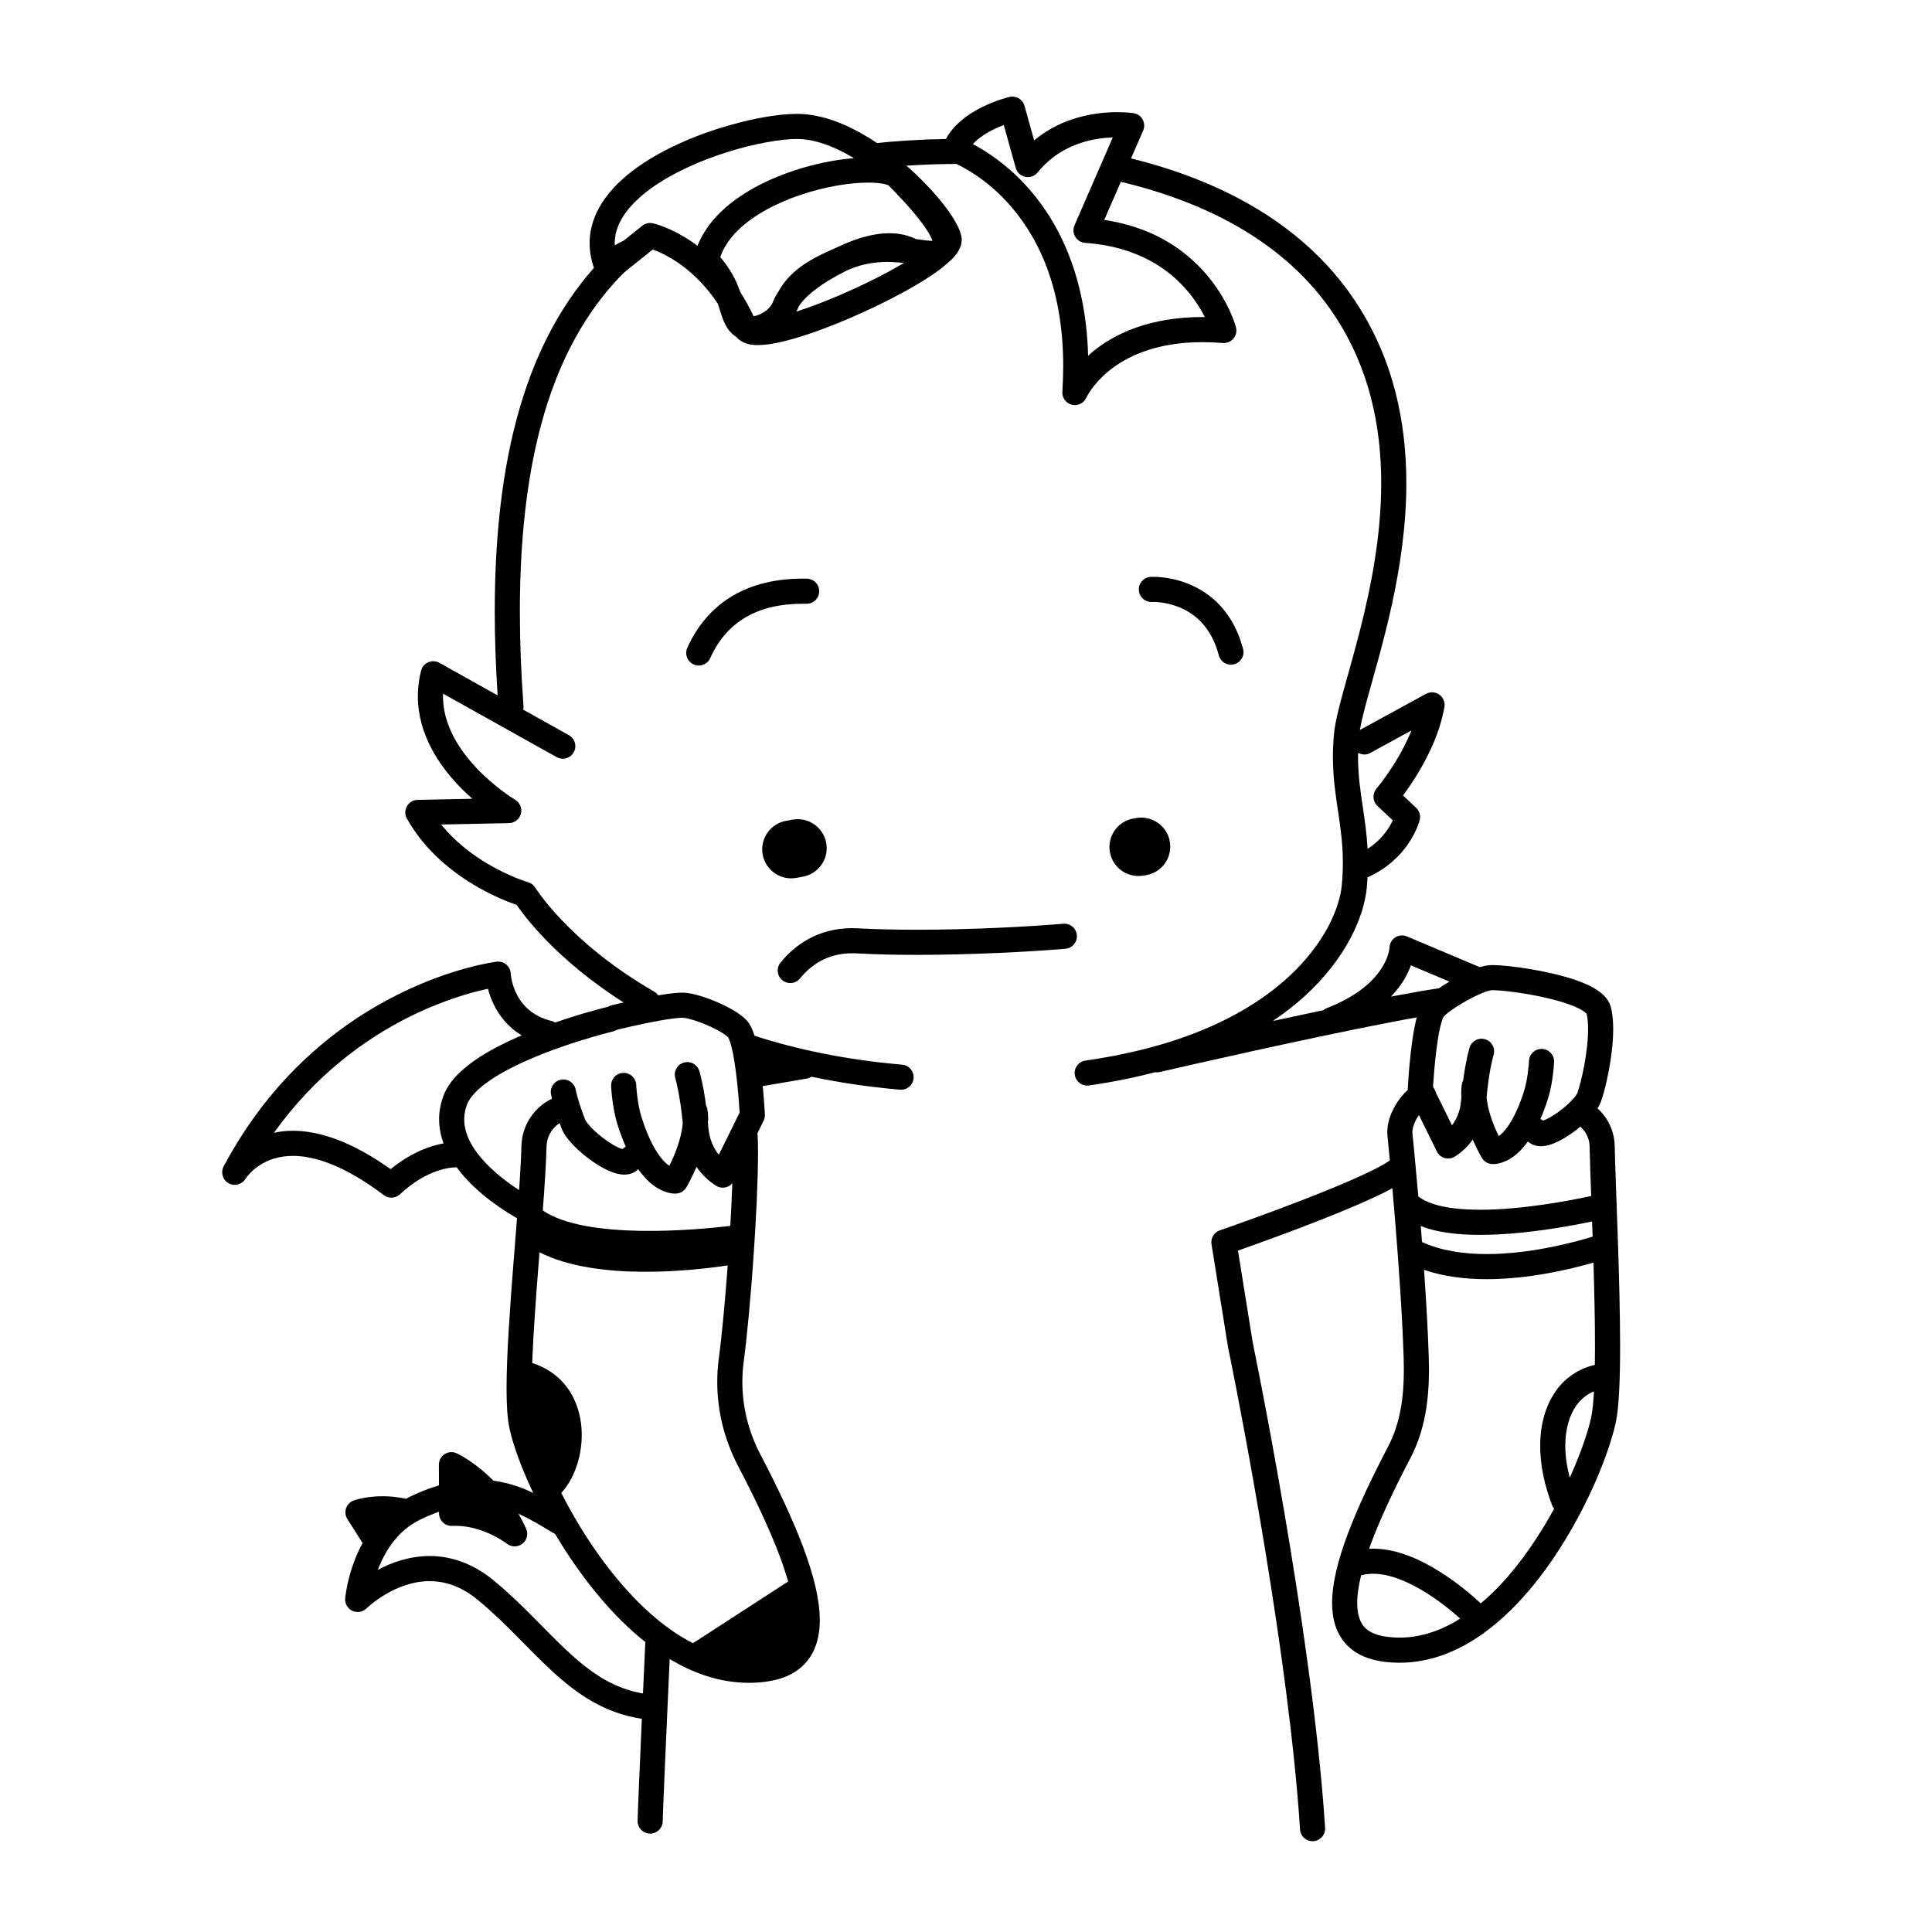 <svg width="200" height="200" viewBox="0 0 200 200" xmlns="http://www.w3.org/2000/svg"><g id="type=nothing, mode=dark"><g id="Group 432527123"><path id="Vector" d="M68.151 168.946C67.434 168.913 66.826 169.468 66.794 170.185L66.793 170.185C66.793 170.186 66.692 172.412 66.561 175.309C65.116 175.054 63.849 174.579 62.663 173.912C60.739 172.83 59.01 171.241 57.186 169.413C55.362 167.589 53.446 165.536 51.11 163.611C48.893 161.777 46.559 161.071 44.474 161.079C42.353 161.083 40.519 161.762 39.118 162.51C39.154 162.416 39.185 162.324 39.224 162.229C39.594 161.315 40.108 160.349 40.801 159.488C41.495 158.626 42.361 157.869 43.468 157.327C44.167 156.985 44.824 156.715 45.45 156.495L45.45 156.666C45.451 157.023 45.597 157.36 45.856 157.605C46.115 157.851 46.459 157.978 46.816 157.96C46.92 157.955 47.028 157.952 47.139 157.952C48.594 157.95 49.951 158.411 50.936 158.888C51.428 159.125 51.825 159.363 52.091 159.538C52.225 159.625 52.326 159.696 52.39 159.742L52.458 159.793L52.471 159.802L52.471 159.802C52.938 160.171 53.602 160.174 54.072 159.809C54.544 159.444 54.706 158.799 54.464 158.254C54.218 157.702 53.949 157.194 53.671 156.709C54.913 157.255 56.081 157.981 57.263 158.689C57.879 159.057 58.677 158.856 59.046 158.24C59.414 157.624 59.213 156.825 58.597 156.457L58.597 156.457C57.424 155.758 56.134 154.942 54.633 154.289C53.567 153.825 52.381 153.457 51.076 153.278C50.699 152.895 50.328 152.554 49.975 152.256C48.511 151.02 47.356 150.482 47.276 150.445C46.874 150.26 46.403 150.293 46.03 150.533C45.658 150.773 45.432 151.187 45.434 151.631L45.441 153.767C44.451 154.058 43.416 154.457 42.325 154.991C42.224 155.04 42.137 155.102 42.038 155.154C41.157 154.963 40.337 154.888 39.624 154.888C37.861 154.889 36.713 155.296 36.613 155.331C36.241 155.465 35.952 155.76 35.825 156.133C35.697 156.507 35.746 156.917 35.957 157.25L37.534 159.734C36.917 160.865 36.51 161.982 36.242 162.92C35.83 164.368 35.739 165.404 35.733 165.464C35.687 166.008 35.985 166.522 36.479 166.753C36.974 166.984 37.559 166.881 37.946 166.496C37.989 166.453 38.753 165.72 39.945 165.024C41.14 164.323 42.744 163.676 44.474 163.679C46.001 163.687 47.651 164.142 49.457 165.618C52.357 168.001 54.675 170.723 57.235 173.07C58.516 174.241 59.863 175.317 61.386 176.177C62.882 177.021 64.553 177.645 66.444 177.932C66.429 178.262 66.414 178.594 66.4 178.928C66.301 181.147 66.203 183.398 66.129 185.162C66.092 186.044 66.061 186.804 66.04 187.378C66.018 187.959 66.005 188.325 66.005 188.513C66.005 189.231 66.587 189.813 67.305 189.813C68.023 189.813 68.605 189.231 68.605 188.513C68.604 188.439 68.616 188.037 68.638 187.476C68.713 185.486 68.901 181.189 69.071 177.394C69.155 175.497 69.235 173.724 69.294 172.426C69.353 171.128 69.391 170.306 69.391 170.304C69.424 169.587 68.868 168.979 68.151 168.946Z"/><path id="Vector_2" d="M143.79 120.185L143.79 120.185C143.45 120.421 142.89 120.74 142.201 121.085C139.776 122.306 135.763 123.893 132.394 125.154C130.707 125.786 129.175 126.34 128.066 126.735C127.512 126.933 127.063 127.091 126.753 127.2C126.443 127.308 126.275 127.366 126.274 127.366C125.677 127.573 125.315 128.177 125.415 128.801L127.12 139.422L127.131 139.479C127.131 139.48 127.226 139.939 127.397 140.789C128.59 146.735 133.444 171.742 134.579 189.383C134.625 190.099 135.243 190.643 135.96 190.597C136.676 190.551 137.22 189.932 137.174 189.216C136.512 178.969 134.638 166.424 132.93 156.418C131.257 146.618 129.745 139.285 129.683 138.98L128.155 129.463C129.513 128.983 132.054 128.073 134.8 127.024C136.827 126.249 138.964 125.4 140.825 124.588C141.756 124.182 142.618 123.785 143.368 123.408C144.121 123.029 144.757 122.676 145.27 122.322C145.86 121.914 146.007 121.104 145.598 120.514C145.19 119.923 144.38 119.776 143.79 120.185Z"/><path id="Vector_3" d="M41.401 123.631C42.868 122.263 44.22 121.577 45.246 121.222C46.271 120.867 46.976 120.847 47.118 120.847L47.136 120.848V120.844C47.182 120.846 47.223 120.829 47.268 120.826C47.984 121.803 48.829 122.674 49.706 123.432C50.993 124.54 52.335 125.421 53.408 126.047C54.028 126.409 54.824 126.2 55.186 125.58C55.547 124.96 55.338 124.163 54.718 123.802C53.426 123.05 51.683 121.863 50.327 120.445C49.648 119.738 49.067 118.977 48.67 118.205C48.272 117.432 48.056 116.662 48.056 115.882C48.056 115.393 48.139 114.895 48.335 114.361C48.477 113.972 48.781 113.512 49.255 113.034C50.079 112.194 51.396 111.328 52.895 110.562C55.144 109.407 57.794 108.451 59.865 107.796C60.901 107.468 61.794 107.213 62.425 107.042C62.741 106.956 62.991 106.891 63.16 106.848L63.353 106.799L63.415 106.784C64.113 106.616 64.542 105.914 64.374 105.216C64.206 104.518 63.504 104.088 62.806 104.256L62.806 104.256C62.779 104.263 60.417 104.831 57.462 105.853C57.362 105.797 57.266 105.735 57.15 105.707L57.149 105.707C56.065 105.443 55.301 105.008 54.719 104.509C53.851 103.763 53.383 102.828 53.133 102.058C53.009 101.675 52.942 101.339 52.908 101.109C52.89 100.995 52.881 100.906 52.876 100.852L52.872 100.797H52.871C52.858 100.435 52.693 100.091 52.418 99.857C52.143 99.621 51.777 99.51 51.418 99.554C51.314 99.567 46.803 100.116 41.022 103.035C35.245 105.95 28.189 111.268 23.152 120.748C22.821 121.371 23.048 122.146 23.664 122.492C24.276 122.835 25.05 122.628 25.412 122.028L25.413 122.029L25.482 121.928C25.648 121.695 26.118 121.115 26.904 120.61C27.694 120.105 28.783 119.66 30.321 119.657C32.446 119.656 35.526 120.54 39.73 123.718C40.233 124.099 40.94 124.062 41.401 123.631ZM28.36 117.263C32.681 111.223 37.819 107.569 42.194 105.355C44.898 103.989 47.307 103.18 49.027 102.715C49.609 102.557 50.104 102.442 50.513 102.355C50.64 102.841 50.833 103.414 51.132 104.021C51.534 104.836 52.135 105.714 53.021 106.478C53.313 106.731 53.648 106.962 54.002 107.181C52.496 107.823 51 108.561 49.685 109.405C48.835 109.953 48.059 110.545 47.404 111.207C46.753 111.869 46.213 112.606 45.896 113.462C45.596 114.273 45.455 115.09 45.456 115.882C45.456 116.756 45.633 117.587 45.917 118.367C45.488 118.443 44.977 118.564 44.397 118.764C43.263 119.155 41.882 119.85 40.436 121.029C36.345 118.12 32.999 117.058 30.321 117.057C29.612 117.056 28.962 117.136 28.36 117.263Z"/><path id="Vector_4" d="M153.513 100.258L153.513 100.258L145.647 96.937C145.246 96.767 144.791 96.809 144.428 97.047C144.07 97.282 143.854 97.675 143.844 98.103H143.841L143.839 98.134C143.822 98.323 143.704 99.279 142.858 100.481C142.009 101.682 140.421 103.173 137.286 104.386C137.172 104.43 137.082 104.505 136.989 104.576C135.238 104.942 133.473 105.32 131.766 105.69C132.965 104.883 134.042 104.044 134.99 103.185C137.207 101.179 138.763 99.085 139.799 97.127C140.835 95.167 141.355 93.353 141.493 91.855C141.526 91.5 141.546 91.161 141.564 90.824C143.609 89.911 144.947 88.558 145.752 87.389C146.659 86.075 146.939 84.996 146.967 84.891C147.083 84.433 146.941 83.95 146.597 83.626L145.236 82.347C145.624 81.826 146.119 81.124 146.645 80.272C147.778 78.43 149.045 75.936 149.525 73.189C149.609 72.699 149.404 72.2 149 71.911C148.595 71.621 148.056 71.589 147.62 71.827L140.774 75.57C140.917 74.735 141.197 73.603 141.565 72.267C142.98 67.08 145.58 58.863 145.583 50.015C145.585 43.782 144.28 37.189 140.303 31.189C137.502 26.959 133.752 23.701 129.493 21.243C125.676 19.041 121.448 17.476 117.084 16.398L118.339 13.516C118.5 13.146 118.48 12.725 118.286 12.371C118.092 12.017 117.746 11.775 117.347 11.713C117.295 11.705 116.666 11.609 115.679 11.609C114.477 11.61 112.74 11.749 110.872 12.392C109.608 12.827 108.282 13.512 107.054 14.533L106.055 10.951C105.869 10.282 105.186 9.877 104.51 10.034C104.45 10.049 103.183 10.341 101.698 11.07C100.955 11.437 100.155 11.914 99.422 12.549C98.849 13.048 98.317 13.657 97.918 14.388C95.248 14.432 92.68 14.595 90.288 14.855C89.574 14.933 89.059 15.575 89.137 16.289C89.215 17.003 89.856 17.518 90.57 17.441L90.57 17.44C93.197 17.154 96.043 16.982 99.007 16.972C100.023 17.451 102.167 18.642 104.285 20.952C107.165 24.107 110.053 29.297 110.063 37.882C110.063 38.737 110.033 39.626 109.973 40.551C109.931 41.181 110.35 41.751 110.964 41.899C111.575 42.048 112.203 41.736 112.457 41.162L112.459 41.162L112.485 41.109C112.633 40.811 113.414 39.387 115.241 38.05C117.073 36.715 119.948 35.425 124.489 35.419C125.151 35.419 125.848 35.447 126.582 35.508C127.001 35.542 127.413 35.371 127.684 35.048C127.955 34.726 128.053 34.291 127.947 33.883C127.913 33.767 127.238 31.209 124.963 28.5C123.825 27.148 122.281 25.763 120.23 24.666C118.593 23.79 116.619 23.117 114.313 22.765L116.03 18.821C120.357 19.854 124.513 21.37 128.193 23.495C132.166 25.79 135.585 28.776 138.135 32.625C141.764 38.103 142.981 44.132 142.983 50.015C142.984 55.577 141.882 60.981 140.717 65.511C140.135 67.777 139.538 69.825 139.057 71.58C138.577 73.342 138.208 74.787 138.094 75.979C138.018 76.814 137.984 77.598 137.984 78.341C137.984 80.474 138.257 82.259 138.513 83.972C138.77 85.688 139.012 87.334 139.012 89.307C139.012 90.027 138.98 90.79 138.904 91.619C138.807 92.707 138.394 94.228 137.501 95.91C134.82 100.955 127.903 107.571 112.366 109.791C111.656 109.891 111.161 110.55 111.262 111.261C111.363 111.971 112.021 112.466 112.732 112.365C115.203 112.014 117.471 111.548 119.565 110.996C119.712 111.014 119.863 111.018 120.016 110.983L120.016 110.983C120.02 110.982 121.358 110.672 123.501 110.187C126.715 109.46 131.727 108.341 136.692 107.294C141.653 106.248 146.583 105.273 149.567 104.841C150.277 104.738 150.77 104.078 150.667 103.368C150.564 102.657 149.904 102.165 149.194 102.268C147.783 102.473 145.988 102.788 143.989 103.168C144.536 102.596 144.978 102.026 145.309 101.485C145.657 100.918 145.89 100.396 146.057 99.932L152.501 102.653C153.163 102.932 153.925 102.623 154.205 101.961C154.484 101.3 154.174 100.537 153.513 100.258ZM124.17 31.831C124.39 32.187 124.571 32.52 124.727 32.83C124.65 32.829 124.564 32.82 124.489 32.82C119.024 32.812 115.381 34.56 113.166 36.369C112.976 36.523 112.81 36.676 112.641 36.829C112.412 28.108 109.257 22.439 106.044 19.026C104.026 16.876 102.019 15.603 100.714 14.919C100.842 14.78 100.977 14.643 101.128 14.511C101.881 13.853 102.896 13.341 103.712 13.02C103.784 12.992 103.844 12.972 103.912 12.946L104.853 16.319C104.858 16.336 104.861 16.353 104.866 16.37L105.149 17.384C105.281 17.856 105.662 18.212 106.142 18.309C106.621 18.407 107.111 18.23 107.417 17.847C107.666 17.537 107.927 17.26 108.194 17C108.213 16.982 108.231 16.965 108.249 16.946C109.328 15.914 110.532 15.262 111.72 14.85C113.001 14.407 114.235 14.26 115.195 14.225L111.232 23.327C111.064 23.714 111.094 24.16 111.313 24.52C111.532 24.881 111.913 25.113 112.334 25.143C115.104 25.337 117.276 26.036 119.003 26.959C121.59 28.343 123.199 30.254 124.17 31.831ZM141.832 77.955L146.114 75.614C145.625 76.825 145.018 77.962 144.433 78.906C143.917 79.743 143.425 80.433 143.065 80.909C142.885 81.148 142.739 81.333 142.639 81.455L142.526 81.593L142.499 81.624L142.494 81.631C142.041 82.156 142.083 82.95 142.588 83.426L144.182 84.924C144.03 85.248 143.806 85.656 143.484 86.091C143.042 86.685 142.429 87.322 141.57 87.876C141.486 86.303 141.282 84.912 141.084 83.586C140.826 81.868 140.584 80.251 140.584 78.341C140.584 78.209 140.591 78.068 140.594 77.933C140.969 78.138 141.428 78.176 141.832 77.955Z"/><path id="Vector_5" d="M93.39 110.214C87.474 109.706 82.379 108.608 78.013 107.19C77.33 106.968 76.596 107.342 76.374 108.025C76.153 108.708 76.526 109.441 77.21 109.663L77.209 109.663C77.506 109.759 77.815 109.85 78.118 109.943C77.424 110.075 76.958 110.736 77.078 111.435C77.198 112.143 77.87 112.619 78.578 112.498L83.52 111.653C83.699 111.622 83.862 111.555 84.006 111.462C86.835 112.058 89.88 112.522 93.168 112.804C93.883 112.866 94.513 112.336 94.574 111.621C94.635 110.905 94.106 110.275 93.39 110.214Z"/><path id="Vector_6" d="M49.465 91.837C51.24 92.852 52.749 93.424 53.48 93.674C54.487 95.139 58.384 100.267 66.417 104.902C67.039 105.26 67.834 105.047 68.192 104.425C68.551 103.803 68.338 103.008 67.716 102.65C63.263 100.081 60.172 97.363 58.2 95.301C57.215 94.27 56.51 93.403 56.056 92.802C55.83 92.502 55.666 92.268 55.561 92.114L55.448 91.943L55.424 91.905L55.42 91.899L55.42 91.899C55.249 91.621 54.983 91.418 54.67 91.328L54.661 91.325C54.508 91.281 52.695 90.722 50.55 89.461C48.924 88.508 47.124 87.157 45.67 85.354L52.693 85.209C53.273 85.197 53.777 84.801 53.924 84.239C54.071 83.677 53.827 83.084 53.326 82.789L53.314 82.782C53.137 82.678 51.198 81.48 49.364 79.546C48.446 78.58 47.556 77.433 46.91 76.17C46.263 74.904 45.857 73.535 45.856 72.067C45.856 71.983 45.87 71.895 45.872 71.811L57.625 78.377C58.251 78.728 59.043 78.504 59.394 77.877C59.744 77.25 59.52 76.458 58.893 76.108L58.893 76.108L54.163 73.464C54.175 73.374 54.204 73.288 54.197 73.193L54.197 73.193C53.941 69.689 53.816 66.401 53.816 63.316C53.816 54.609 54.812 47.529 56.658 41.786C58.506 36.044 61.188 31.639 64.606 28.201L64.608 28.199L64.645 28.162C64.946 27.851 65.245 27.561 65.555 27.28C66.086 26.797 66.126 25.975 65.643 25.444C65.16 24.912 64.338 24.873 63.807 25.356C63.469 25.663 63.14 25.982 62.815 26.317L62.814 26.317L62.794 26.336L62.769 26.36C59.036 30.108 56.134 34.915 54.183 40.99C52.231 47.068 51.217 54.413 51.216 63.316C51.216 66.052 51.318 68.945 51.514 71.984L45.483 68.614C45.13 68.417 44.705 68.396 44.334 68.555C43.963 68.715 43.687 69.039 43.588 69.431C43.361 70.331 43.256 71.214 43.257 72.067C43.256 74.085 43.837 75.921 44.674 77.505C45.836 79.701 47.468 81.423 48.896 82.687L43.228 82.804C42.772 82.813 42.353 83.062 42.127 83.458C41.9 83.854 41.898 84.341 42.121 84.739C44.059 88.188 47.018 90.433 49.465 91.837Z"/><path id="Vector_7" d="M82.039 84.852L81.362 84.975C79.732 85.274 78.653 86.837 78.952 88.467C79.251 90.097 80.814 91.176 82.444 90.877L83.121 90.753C84.75 90.454 85.829 88.891 85.53 87.261C85.232 85.632 83.669 84.553 82.039 84.852Z"/><path id="Vector_8" d="M117.381 84.723C115.744 84.982 114.628 86.519 114.887 88.155C115.146 89.792 116.683 90.908 118.319 90.649L118.615 90.602C120.252 90.343 121.368 88.806 121.109 87.17C120.85 85.533 119.313 84.417 117.677 84.676L117.381 84.723Z"/><path id="Vector_9" d="M110.073 95.626C106.405 95.936 100.429 96.247 94.856 96.247C92.749 96.247 90.698 96.203 88.856 96.099L88.859 96.099C88.642 96.086 88.431 96.081 88.227 96.081C86.462 96.079 84.944 96.521 83.711 97.195C82.475 97.868 81.523 98.759 80.802 99.643C80.349 100.199 80.432 101.018 80.988 101.472C81.545 101.926 82.364 101.843 82.818 101.286L82.817 101.286C83.372 100.606 84.076 99.956 84.954 99.478C85.835 99.001 86.888 98.683 88.227 98.681C88.385 98.681 88.544 98.685 88.706 98.695L88.709 98.695C90.618 98.802 92.712 98.847 94.856 98.847C100.526 98.847 106.54 98.533 110.291 98.217C111.006 98.156 111.537 97.527 111.477 96.812C111.417 96.097 110.788 95.566 110.073 95.626Z"/><path id="Vector_10" d="M119.269 62.313V62.315L119.378 62.312C119.787 62.309 121.202 62.384 122.601 63.101C123.304 63.459 124.007 63.968 124.631 64.716C125.253 65.466 125.804 66.46 126.169 67.838C126.353 68.532 127.064 68.947 127.758 68.763C128.452 68.58 128.867 67.868 128.683 67.174L128.683 67.174C128.232 65.463 127.502 64.1 126.629 63.053C125.319 61.477 123.717 60.636 122.362 60.2C121.002 59.764 119.874 59.714 119.378 59.713C119.225 59.713 119.131 59.718 119.104 59.72C118.388 59.768 117.845 60.387 117.894 61.104C117.941 61.817 118.556 62.356 119.269 62.313Z"/><path id="Vector_11" d="M83.095 62.499C83.221 62.499 83.347 62.5 83.473 62.503C84.191 62.52 84.786 61.951 84.803 61.234C84.82 60.516 84.251 59.921 83.534 59.904L83.534 59.904C83.386 59.9 83.24 59.899 83.095 59.899C80.361 59.898 77.911 60.464 75.863 61.668C73.813 62.868 72.208 64.706 71.15 67.061C70.855 67.715 71.147 68.485 71.801 68.781C72.456 69.075 73.226 68.784 73.521 68.13C74.397 66.196 75.613 64.835 77.18 63.909C78.749 62.987 80.712 62.5 83.095 62.499Z"/><path id="Vector_12" d="M154.167 99.917L154.164 99.917H154.167L154.167 99.917Z"/><path id="Vector_13" d="M99.524 24.492L99.521 24.476C99.4 23.899 99.153 23.391 98.82 22.818C98.236 21.827 97.357 20.692 96.255 19.501C94.601 17.718 92.454 15.83 90.087 14.353C87.72 12.885 85.131 11.797 82.514 11.788C80.947 11.79 78.918 12.091 76.683 12.65C73.336 13.495 69.565 14.92 66.524 16.941C65.005 17.954 63.663 19.119 62.668 20.485C61.675 21.844 61.035 23.439 61.037 25.18C61.036 26.198 61.26 27.252 61.708 28.303C61.709 28.308 61.71 28.312 61.711 28.317C61.713 28.321 61.716 28.325 61.718 28.329C61.727 28.352 61.734 28.375 61.744 28.398C61.759 28.433 61.782 28.461 61.8 28.494C61.825 28.54 61.848 28.585 61.877 28.627C61.904 28.665 61.936 28.698 61.966 28.732C62.003 28.773 62.038 28.815 62.079 28.852C62.112 28.88 62.149 28.903 62.185 28.929C62.23 28.961 62.274 28.995 62.324 29.021C62.366 29.044 62.412 29.059 62.456 29.076C62.498 29.093 62.537 29.116 62.581 29.128C62.59 29.131 62.598 29.13 62.606 29.132C62.612 29.134 62.618 29.137 62.624 29.139C62.663 29.149 62.703 29.148 62.743 29.154C62.799 29.162 62.855 29.174 62.91 29.175C62.945 29.176 62.978 29.169 63.013 29.167C63.08 29.163 63.146 29.16 63.211 29.146C63.231 29.142 63.249 29.132 63.269 29.127C63.44 29.081 63.605 29.007 63.748 28.892L64.859 28.002L67.577 25.828C68.213 26.06 69.323 26.547 70.593 27.482C71.777 28.355 73.096 29.622 74.306 31.431C74.387 31.673 74.463 31.912 74.537 32.149C74.705 32.673 74.861 33.193 75.153 33.726C75.381 34.152 75.757 34.589 76.251 34.897C76.322 34.981 76.393 35.065 76.473 35.131C76.797 35.403 77.144 35.538 77.472 35.618C77.802 35.697 78.127 35.723 78.463 35.724C79.214 35.722 80.036 35.59 80.959 35.376C84.165 34.623 88.591 32.806 92.321 30.885C94.183 29.923 95.858 28.94 97.122 28.02C97.568 27.693 97.945 27.375 98.289 27.053C98.438 26.945 98.573 26.814 98.693 26.666C98.698 26.66 98.705 26.655 98.71 26.649C98.922 26.414 99.11 26.174 99.266 25.889C99.418 25.606 99.552 25.266 99.555 24.832C99.555 24.725 99.547 24.612 99.524 24.492ZM86.74 25.561C85.677 26.031 84.458 26.56 83.31 27.318C82.249 28.019 81.243 28.957 80.557 30.226C80.293 30.626 80.1 31.009 79.971 31.364C79.95 31.4 79.934 31.439 79.912 31.475C79.729 31.769 79.516 32.024 79.196 32.239C79.125 32.286 78.922 32.42 78.648 32.545C78.433 32.646 78.201 32.707 78.013 32.731C77.585 31.83 77.129 31.002 76.647 30.256C76.331 29.372 75.873 28.331 75.072 27.251C74.884 26.997 74.714 26.791 74.558 26.621C74.902 25.627 75.514 24.704 76.381 23.851C77.98 22.274 80.396 21.002 82.901 20.164C85.401 19.32 87.995 18.901 89.867 18.904C90.42 18.904 90.908 18.94 91.297 19.004C91.59 19.05 91.801 19.114 91.96 19.175C93.844 21.072 95.048 22.495 95.744 23.506C96.105 24.027 96.33 24.438 96.453 24.729C96.49 24.817 96.502 24.87 96.523 24.934C96.163 24.932 95.559 24.85 94.826 24.75C94.123 24.403 93.196 24.14 92.055 24.144C90.63 24.145 88.891 24.54 86.772 25.549C86.761 25.554 86.751 25.557 86.74 25.561ZM67.589 23.113C67.204 23.027 66.801 23.12 66.493 23.366L64.587 24.89L63.649 25.396C63.645 25.325 63.637 25.251 63.637 25.18C63.638 24.442 63.81 23.745 64.145 23.049C64.727 21.834 65.843 20.634 67.316 19.558C69.52 17.941 72.486 16.621 75.323 15.735C78.154 14.843 80.892 14.382 82.514 14.387C83.929 14.384 85.556 14.87 87.188 15.698C87.593 15.902 87.997 16.133 88.398 16.374C85.651 16.593 82.349 17.385 79.347 18.789C77.572 19.624 75.907 20.676 74.56 21.995C73.553 22.982 72.72 24.135 72.204 25.448C72.008 25.302 71.81 25.153 71.619 25.024C69.43 23.54 67.705 23.14 67.589 23.113ZM84.684 31.464C83.906 31.762 83.156 32.025 82.444 32.254C82.562 32.015 82.65 31.814 82.713 31.68C82.787 31.568 82.871 31.448 82.977 31.315C83.615 30.525 84.916 29.398 87.431 28.118C87.568 28.048 87.696 27.99 87.828 27.926C89.266 27.303 90.617 27.117 91.874 27.115C92.47 27.115 93.032 27.163 93.577 27.222C93.269 27.405 92.953 27.59 92.619 27.776C90.266 29.088 87.346 30.448 84.684 31.464Z"/><path id="Vector_14" d="M83.151 160.175C82.077 157.309 80.554 154.082 78.706 150.546C77.487 148.218 76.849 145.649 76.849 143.056C76.849 142.356 76.895 141.656 76.989 140.96C77.681 135.78 78.468 124.97 78.471 119.379C78.471 118.673 78.458 118.048 78.43 117.518C78.392 116.801 77.78 116.25 77.064 116.288C76.346 116.326 75.796 116.938 75.834 117.655C75.858 118.119 75.871 118.705 75.871 119.379C75.872 121.34 75.766 124.035 75.601 126.907C71.969 127.335 60.673 128.367 56.19 125.306C56.382 122.761 56.534 120.461 56.575 118.71C56.606 117.39 57.489 116.243 58.735 115.909C59.428 115.721 59.838 115.008 59.651 114.315C59.464 113.622 58.751 113.212 58.058 113.399L58.057 113.399C55.667 114.047 54.032 116.205 53.976 118.65C53.912 121.465 53.529 125.99 53.161 130.66C52.794 135.337 52.44 140.162 52.44 143.717C52.442 145.394 52.51 146.774 52.736 147.842C53.135 149.691 54.045 152.173 55.39 154.94C57.409 159.08 60.395 163.812 64.129 167.58C65.998 169.463 68.056 171.106 70.296 172.292C72.534 173.477 74.966 174.204 77.523 174.204C78.091 174.204 78.664 174.168 79.24 174.095C80.135 173.98 80.942 173.762 81.659 173.421C82.736 172.917 83.596 172.104 84.12 171.101C84.65 170.098 84.863 168.95 84.863 167.716C84.857 165.544 84.221 163.045 83.151 160.175ZM69.598 168.824C65.822 166.216 62.456 162.026 59.947 157.873C59.267 156.75 58.655 155.633 58.105 154.55C61.197 151.186 61.459 143.165 55.094 141.093C55.205 138.06 55.473 134.423 55.753 130.864C55.786 130.452 55.818 130.043 55.851 129.634C61.858 132.715 72.091 131.488 75.332 130.993C75.061 134.709 74.725 138.297 74.413 140.613C74.302 141.426 74.249 142.242 74.249 143.056C74.249 146.076 74.993 149.058 76.402 151.751C78.221 155.229 79.702 158.377 80.716 161.087C81.066 162.018 81.355 162.894 81.589 163.716L71.737 170.104C71.014 169.735 70.3 169.31 69.598 168.824Z"/><path id="Vector_15" d="M167.153 118.604C167.106 116.659 166.021 114.908 164.337 114.014C163.703 113.677 162.916 113.919 162.58 114.554C162.243 115.188 162.485 115.975 163.119 116.311L163.119 116.311C163.962 116.756 164.531 117.658 164.553 118.664C164.585 120.023 164.648 121.804 164.72 123.81C162.403 124.312 157.506 125.236 153.248 125.232C151.792 125.233 150.416 125.124 149.276 124.875C148.194 124.643 147.354 124.275 146.821 123.848C146.535 120.536 146.289 118.041 146.217 117.322L146.217 117.318L146.21 117.2C146.195 116.758 146.487 115.981 146.893 115.421C147.088 115.14 147.306 114.908 147.456 114.787L147.589 114.695L147.585 114.688C148.197 114.582 148.671 114.073 148.671 113.431C148.671 112.713 148.089 112.131 147.371 112.131C146.997 112.134 146.708 112.236 146.463 112.351C146.037 112.56 145.709 112.837 145.393 113.161C144.926 113.647 144.507 114.247 144.179 114.927C143.855 115.608 143.615 116.368 143.611 117.2C143.611 117.33 143.617 117.458 143.63 117.585L143.63 117.581C143.804 119.314 145.026 131.772 145.308 140.604C145.32 141.002 145.327 141.399 145.327 141.793C145.328 144.653 144.95 147.354 143.709 149.723C141.966 153.056 140.529 156.099 139.516 158.805C138.506 161.513 137.904 163.875 137.898 165.937C137.899 166.719 137.989 167.463 138.198 168.159C138.508 169.203 139.12 170.142 140.006 170.805C140.889 171.472 141.993 171.859 143.262 172.021C143.808 172.091 144.35 172.125 144.886 172.125C148.104 172.125 151.049 170.897 153.615 169.042C157.47 166.251 160.574 162.048 162.892 157.934C165.205 153.808 166.713 149.801 167.27 147.226C167.449 146.376 167.55 145.28 167.619 143.943C167.686 142.611 167.713 141.052 167.713 139.359C167.712 132.393 167.256 123.101 167.153 118.604ZM148.723 127.415C150.125 127.719 151.665 127.832 153.248 127.832C157.582 127.829 162.267 126.98 164.814 126.446C164.832 126.963 164.85 127.485 164.868 128.016C162.717 128.676 158.277 129.824 153.907 129.82C151.503 129.823 149.145 129.463 147.206 128.575C147.163 128.013 147.12 127.46 147.076 126.918C147.601 127.12 148.148 127.289 148.723 127.415ZM144.886 169.525C144.461 169.525 144.029 169.498 143.592 169.442C142.961 169.362 142.462 169.215 142.076 169.032C141.498 168.751 141.162 168.418 140.905 167.945C140.653 167.471 140.498 166.812 140.498 165.937C140.495 165.139 140.636 164.171 140.9 163.074C140.91 163.071 140.921 163.074 140.931 163.072L140.931 163.071C141.317 162.965 141.721 162.915 142.146 162.915C143.892 162.899 146.021 163.835 147.828 165.005C149.194 165.879 150.378 166.858 151.153 167.548C150.893 167.71 150.635 167.882 150.372 168.026C148.619 168.984 146.796 169.524 144.886 169.525ZM155.323 164.056C154.671 164.751 153.989 165.388 153.292 165.979C152.485 165.232 151.031 163.971 149.231 162.816C147.203 161.528 144.75 160.33 142.146 160.315C142.01 160.315 141.873 160.333 141.736 160.34C141.81 160.129 141.869 159.933 141.951 159.716C142.905 157.167 144.3 154.203 146.013 150.928C147.531 148.021 147.927 144.868 147.927 141.793C147.927 141.366 147.919 140.942 147.906 140.522C147.816 137.698 147.632 134.528 147.418 131.455C149.493 132.164 151.724 132.418 153.907 132.42C158.282 132.416 162.502 131.409 164.955 130.702C165.044 133.672 165.113 136.695 165.113 139.359C165.113 140.032 165.107 140.673 165.098 141.292C163.386 141.68 161.945 142.688 160.991 144.096C159.954 145.613 159.44 147.543 159.439 149.689C159.44 151.613 159.853 153.719 160.711 155.914C160.751 156.017 160.822 156.095 160.883 156.181C159.374 158.939 157.493 161.748 155.323 164.056ZM162.561 152.828C162.541 152.872 162.517 152.919 162.497 152.963C162.196 151.792 162.039 150.686 162.039 149.689C162.039 147.956 162.46 146.548 163.136 145.565C163.633 144.851 164.247 144.345 165.009 144.036C164.946 145.192 164.846 146.134 164.727 146.682C164.418 148.133 163.673 150.364 162.561 152.828Z"/><path id="Vector_16" d="M166.748 104.243C166.571 103.602 166.18 103.158 165.773 102.814C165.047 102.217 164.152 101.823 163.143 101.466C161.634 100.943 159.873 100.563 158.292 100.302C157.502 100.172 156.759 100.074 156.118 100.007C155.475 99.94 154.944 99.904 154.528 99.903C154.402 99.903 154.286 99.907 154.168 99.917C153.53 99.978 152.953 100.187 152.302 100.456C151.341 100.863 150.295 101.435 149.39 102.017C148.938 102.309 148.524 102.602 148.168 102.891C147.811 103.191 147.519 103.442 147.248 103.852C147.026 104.211 146.891 104.568 146.766 104.964C146.553 105.651 146.396 106.45 146.264 107.292C145.874 109.807 145.734 112.694 145.732 112.718C145.721 112.937 145.767 113.159 145.864 113.356L148.746 119.203C148.904 119.523 149.182 119.761 149.523 119.869C149.864 119.976 150.228 119.939 150.54 119.767C150.635 119.713 151.359 119.304 152.129 118.398C152.239 118.27 152.349 118.127 152.458 117.977C152.941 119.08 153.386 119.835 153.404 119.867C153.616 120.226 153.988 120.46 154.403 120.499L154.569 120.506C155.016 120.516 156.054 120.332 157.122 119.357C157.469 119.043 157.82 118.645 158.167 118.164C158.264 118.252 158.366 118.333 158.477 118.394C158.838 118.6 159.202 118.655 159.511 118.655C159.876 118.654 160.194 118.583 160.502 118.486C161.038 118.315 161.551 118.053 162.067 117.74C162.836 117.268 163.593 116.678 164.237 116.062C164.558 115.754 164.85 115.439 165.102 115.116C165.353 114.789 165.568 114.465 165.723 114.056L165.724 114.054C165.99 113.323 166.29 112.17 166.546 110.813C166.799 109.461 166.997 107.938 166.998 106.532C166.997 105.727 166.937 104.959 166.748 104.243ZM163.991 110.334C163.761 111.568 163.464 112.67 163.283 113.158L163.284 113.156C163.284 113.186 163.085 113.518 162.765 113.853C162.288 114.372 161.56 114.979 160.879 115.415C160.539 115.634 160.21 115.812 159.949 115.921C159.854 115.961 159.785 115.981 159.714 116.003C159.637 115.938 159.557 115.876 159.467 115.831C159.735 115.218 159.995 114.531 160.242 113.749C160.527 112.844 160.677 111.914 160.766 111.192C160.855 110.472 160.877 109.964 160.878 109.94C160.909 109.222 160.353 108.616 159.636 108.585C158.919 108.553 158.312 109.11 158.281 109.827L158.277 109.892C158.262 110.225 158.135 111.807 157.763 112.966C156.921 115.634 155.992 116.879 155.381 117.426C155.299 117.5 155.223 117.56 155.152 117.613C155.011 117.322 154.853 116.981 154.698 116.604C154.306 115.668 153.967 114.527 153.892 113.575C154.013 112.248 154.181 111.178 154.327 110.44C154.41 110.021 154.484 109.703 154.537 109.495C154.563 109.391 154.584 109.315 154.597 109.267L154.612 109.216L154.614 109.208L154.615 109.206L154.614 109.206C154.822 108.52 154.435 107.795 153.749 107.586C153.062 107.377 152.336 107.764 152.127 108.451L152.127 108.451C152.109 108.51 151.748 109.724 151.467 111.844C151.423 111.942 151.369 112.034 151.349 112.145L151.349 112.144C151.287 112.492 151.262 112.84 151.262 113.186C151.262 113.296 151.283 113.403 151.288 113.512C151.276 113.65 151.262 113.776 151.251 113.92C151.158 115.11 150.743 115.917 150.31 116.494L148.348 112.513C148.387 111.85 148.495 110.273 148.691 108.708C148.792 107.908 148.916 107.111 149.059 106.465C149.13 106.142 149.207 105.858 149.279 105.64C149.348 105.428 149.42 105.282 149.443 105.247L149.447 105.242C149.515 105.153 149.847 104.856 150.272 104.559C150.915 104.101 151.798 103.575 152.611 103.175C153.016 102.974 153.406 102.804 153.73 102.687C154.049 102.568 154.316 102.51 154.385 102.508L154.388 102.508L154.528 102.503C154.927 102.501 155.814 102.572 156.85 102.714C158.411 102.926 160.371 103.302 161.914 103.797C162.683 104.041 163.349 104.321 163.772 104.577C163.983 104.703 164.13 104.822 164.199 104.896L164.243 104.948C164.341 105.328 164.4 105.89 164.399 106.532C164.4 107.69 164.224 109.096 163.991 110.334Z"/><path id="Vector_17" d="M78.419 108.511C78.323 108.032 78.215 107.581 78.086 107.166C77.954 106.75 77.812 106.376 77.583 106.007C77.403 105.726 77.202 105.521 76.987 105.331C76.61 105.002 76.177 104.722 75.698 104.452C74.982 104.051 74.168 103.687 73.375 103.394C72.577 103.102 71.825 102.881 71.145 102.79C70.974 102.768 70.809 102.76 70.637 102.76C70.027 102.762 69.322 102.851 68.541 102.973C66.221 103.344 63.341 104.058 63.323 104.062C62.626 104.234 62.2 104.939 62.373 105.636C62.545 106.333 63.25 106.759 63.947 106.586C63.947 106.586 64.022 106.567 64.163 106.533C64.655 106.415 65.923 106.115 67.258 105.849C67.925 105.715 68.609 105.59 69.212 105.5C69.812 105.41 70.344 105.358 70.637 105.36L70.808 105.368C71.072 105.401 71.518 105.508 72.004 105.669C72.738 105.908 73.586 106.266 74.261 106.629C74.598 106.81 74.893 106.993 75.099 107.147C75.202 107.223 75.282 107.292 75.332 107.341L75.383 107.395L75.385 107.395C75.417 107.441 75.516 107.651 75.604 107.94C75.764 108.451 75.921 109.209 76.047 110.027C76.239 111.258 76.375 112.638 76.461 113.702C76.504 114.234 76.535 114.687 76.555 115.007C76.559 115.069 76.562 115.122 76.565 115.174L74.412 119.54C74.397 119.522 74.383 119.509 74.369 119.49C73.89 118.863 73.423 117.968 73.322 116.656C73.31 116.5 73.295 116.363 73.282 116.212C73.287 116.097 73.309 115.985 73.31 115.869C73.31 115.508 73.283 115.144 73.219 114.78C73.198 114.661 73.143 114.562 73.093 114.458C72.795 112.211 72.413 110.926 72.395 110.867C72.186 110.18 71.46 109.793 70.773 110.002C70.087 110.211 69.7 110.937 69.908 111.623L69.908 111.623C69.921 111.667 70.413 113.358 70.677 116.268C70.598 117.334 70.207 118.614 69.77 119.637C69.6 120.042 69.438 120.385 69.288 120.688C69.156 120.596 69.005 120.475 68.835 120.31C68.177 119.666 67.252 118.325 66.413 115.662C66.188 114.955 66.041 114.094 65.961 113.428C65.92 113.094 65.894 112.808 65.879 112.608C65.872 112.508 65.867 112.43 65.864 112.378L65.86 112.308C65.828 111.59 65.222 111.034 64.505 111.065C63.787 111.096 63.231 111.703 63.263 112.42C63.263 112.445 63.287 112.982 63.38 113.744C63.475 114.507 63.634 115.491 63.934 116.445C64.203 117.299 64.488 118.043 64.781 118.707C64.648 118.764 64.531 118.852 64.424 118.95C64.411 118.947 64.404 118.946 64.39 118.942C64.13 118.861 63.734 118.673 63.318 118.417C62.69 118.035 62.004 117.501 61.472 116.99C61.205 116.734 60.977 116.484 60.815 116.275C60.652 116.069 60.56 115.893 60.554 115.866C60.246 115.03 59.836 113.936 59.589 112.774C59.44 112.072 58.749 111.624 58.047 111.773C57.345 111.923 56.897 112.613 57.046 113.315L57.046 113.315C57.344 114.714 57.812 115.938 58.114 116.764C58.36 117.4 58.745 117.882 59.21 118.396C59.91 119.151 60.808 119.894 61.73 120.49C62.192 120.787 62.659 121.046 63.129 121.244C63.603 121.438 64.07 121.59 64.632 121.596C64.951 121.596 65.323 121.538 65.691 121.328C65.829 121.252 65.953 121.147 66.068 121.032C66.452 121.575 66.84 122.017 67.223 122.363C68.343 123.384 69.422 123.571 69.879 123.561L70.041 123.554C70.461 123.518 70.832 123.284 71.047 122.921C71.066 122.888 71.572 122.03 72.104 120.791C72.245 120.993 72.388 121.184 72.531 121.351C73.339 122.302 74.1 122.731 74.195 122.785C74.508 122.957 74.872 122.993 75.212 122.886C75.553 122.779 75.831 122.541 75.989 122.221L79.048 116.017C79.145 115.82 79.191 115.598 79.181 115.378C79.18 115.362 79.092 113.574 78.868 111.552C78.756 110.539 78.611 109.469 78.419 108.511ZM69.908 111.625H69.909V111.625L69.908 111.625Z"/></g></g></svg>